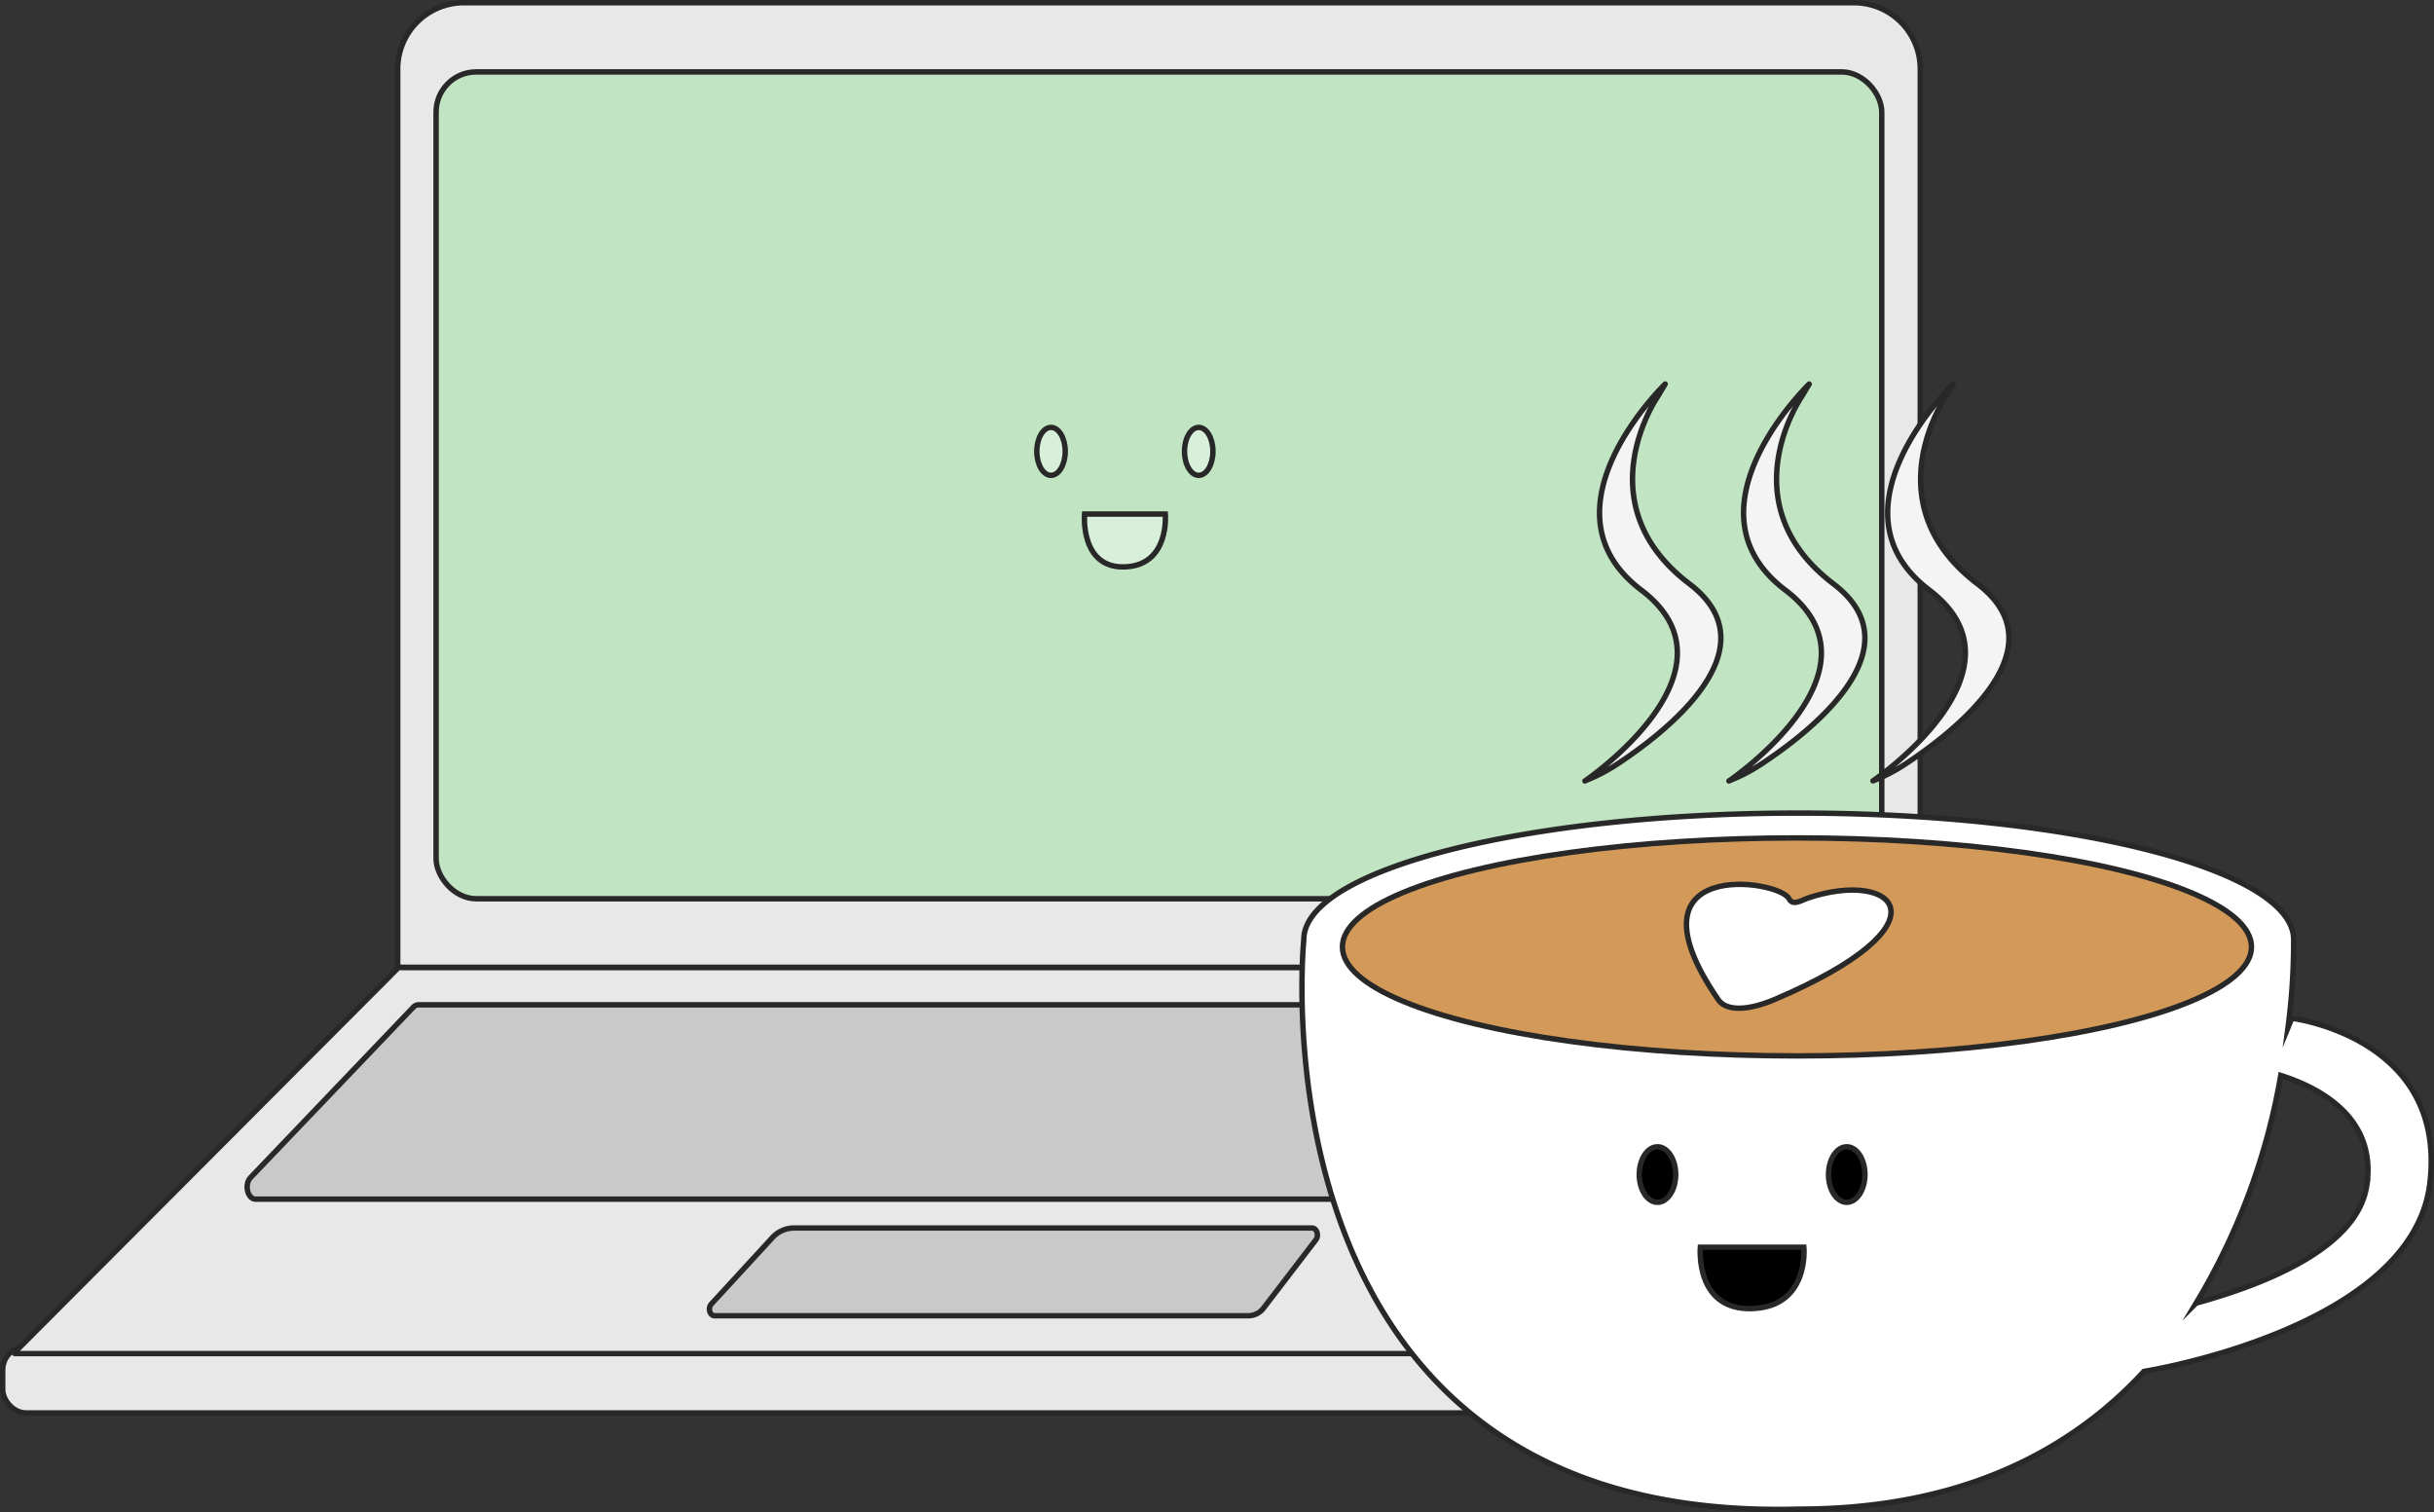 <svg xmlns="http://www.w3.org/2000/svg" viewBox="0 0 224.43 139.42"><rect x="0" y="0" width="224.43" height="139.42" fill="#333333" stroke="none"/><defs><style>.cls-1{fill:#e8e8e8;}.cls-1,.cls-2,.cls-3,.cls-4,.cls-5,.cls-6,.cls-7,.cls-8,.cls-9{stroke:#282828;stroke-width:0.5px;}.cls-1,.cls-2,.cls-3,.cls-4,.cls-5,.cls-6,.cls-7,.cls-9{stroke-miterlimit:10;}.cls-2{fill:#c1e5c2;}.cls-3{fill:#828282;}.cls-4{fill:#c9c9c9;}.cls-5{fill:#fff;}.cls-6{fill:#d39959;}.cls-8{fill:#f4f4f4;stroke-linecap:round;stroke-linejoin:round;}.cls-9{fill:#d8efd9;}</style></defs><g id="Layer_2" data-name="Layer 2"><g id="Layer_2-2" data-name="Layer 2"><rect class="cls-1" x="0.25" y="124.16" width="153.56" height="6.12" rx="2.15"/><path class="cls-1" d="M141.58,124.81H1.37c-.05,0-.07-.09,0-.13L36.76,89.2H177c.05,0,.07.09,0,.13L141.61,124.8Z"/><path class="cls-1" d="M42.78.25H170.95a6.11,6.11,0,0,1,6.11,6.11v82.5a.33.33,0,0,1-.33.33H37a.33.33,0,0,1-.33-.33V6.36A6.11,6.11,0,0,1,42.78.25Z"/><rect class="cls-2" x="40.21" y="6.63" width="133.3" height="76.24" rx="3.7"/><polygon class="cls-3" points="177.06 89.54 177.06 95.66 141.49 131.28 141.49 125.16 177.06 89.54"/><path class="cls-4" d="M124.18,110.57H32.24l-8.66,0c-.76,0-1.08-1.36-.47-2l15-15.7a.67.67,0,0,1,.48-.22h109.8c.88,0,1.15,1.66.35,2.18l-24.19,15.68A.66.66,0,0,1,124.18,110.57Z"/><path class="cls-5" d="M211.32,93.89l-.35.85a60.9,60.9,0,0,0,.52-8.1c0-6.45-20.43-11.67-45.63-11.67s-45.64,5.22-45.64,11.67c0,0-5.48,53.9,45.64,52.51,15,0,25.07-5.39,31.83-12.7h0s24.77-3.91,26.36-17.36S211.32,93.89,211.32,93.89Zm6.9,15.49c-.88,5.51-8.8,8.87-15.73,10.78a60.6,60.6,0,0,0,7.81-21C214.29,100.43,219.18,103.3,218.22,109.38Z"/><ellipse class="cls-6" cx="165.69" cy="87.31" rx="41.91" ry="10.05"/><path class="cls-5" d="M163.63,92.16c16.43-7,11.13-12.06,3.06-9.35-.59.2-1.37.76-1.73.06-.94-1.82-15.55-3.85-6.53,9.3C159.19,93.29,161.25,93.17,163.63,92.16Z"/><ellipse class="cls-7" cx="152.83" cy="108.3" rx="1.68" ry="2.56"/><ellipse class="cls-7" cx="170.28" cy="108.3" rx="1.68" ry="2.56"/><path class="cls-7" d="M156.78,115h9.55s.53,5.48-4.77,5.66S156.78,115,156.78,115Z"/><path class="cls-8" d="M159.42,72a16,16,0,0,0,2.91-1.5c4.19-2.74,14.67-10.62,6.73-16.66-9.76-7.42-2.92-17.29-2.92-17.29l.68-1.14s-12,11.57-2.2,19-5.2,17.6-5.2,17.6Z"/><path class="cls-8" d="M172.7,72a16,16,0,0,0,2.91-1.5c4.19-2.74,14.67-10.62,6.73-16.66-9.76-7.42-2.91-17.29-2.91-17.29l.68-1.14s-12,11.57-2.21,19S172.7,72,172.7,72Z"/><path class="cls-8" d="M146.14,72a16,16,0,0,0,2.91-1.5c4.19-2.74,14.67-10.62,6.73-16.66-9.76-7.42-2.92-17.29-2.92-17.29l.68-1.14s-12,11.57-2.2,19-5.2,17.6-5.2,17.6Z"/><path class="cls-4" d="M71.17,114.17l-5.59,6.08c-.33.37-.13,1.07.31,1.07h49.24a1.78,1.78,0,0,0,1.42-.76l4.78-6.24c.31-.4.09-1.09-.36-1.09H73.16A2.74,2.74,0,0,0,71.17,114.17Z"/><ellipse class="cls-9" cx="96.91" cy="41.62" rx="1.31" ry="2.21"/><ellipse class="cls-9" cx="110.53" cy="41.62" rx="1.31" ry="2.21"/><path class="cls-9" d="M100,47.4h7.45s.42,4.72-3.73,4.87S100,47.4,100,47.4Z"/></g></g></svg>